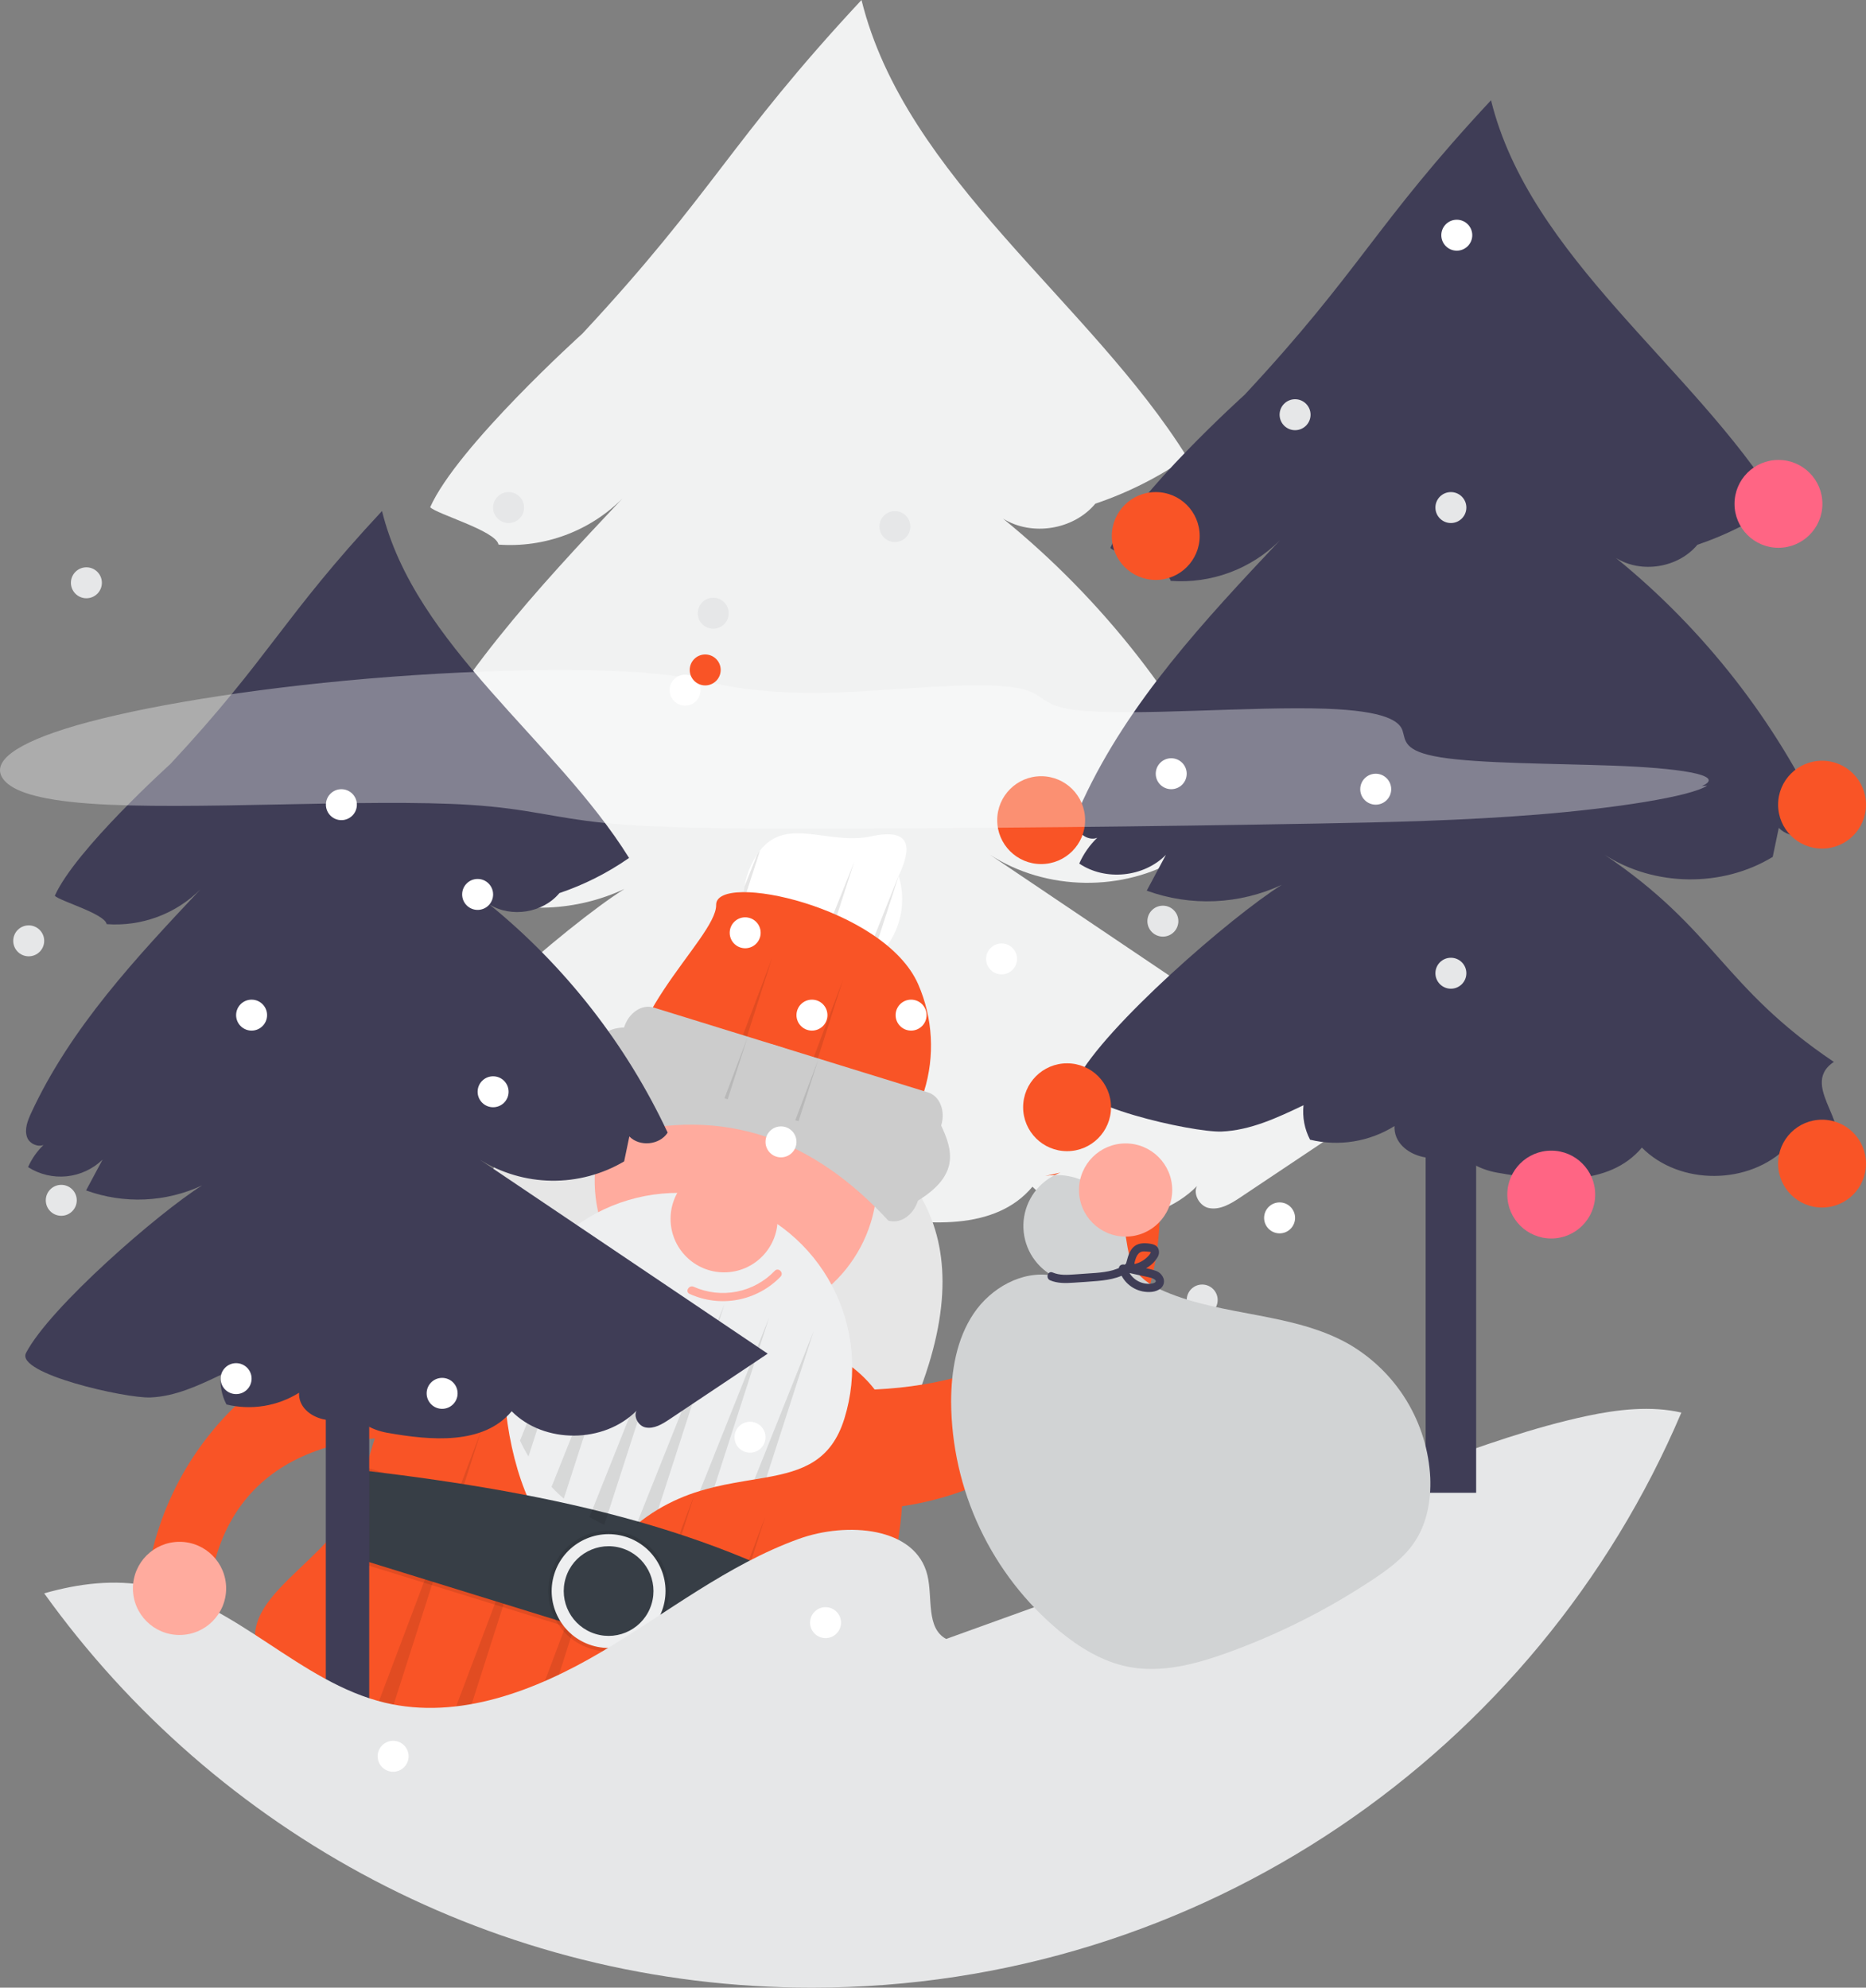 <svg width="214" height="228" viewBox="0 0 214 228" fill="none" xmlns="http://www.w3.org/2000/svg">
<rect x="0" y="0" width="214" height="228" fill="#808080" stroke="none"/>
<g clip-path="url(#clip0_301_510)">
<path d="M57.658 152.247L55.91 165.841C41.203 162.911 27.188 165.985 24.257 180.688L17.165 179.275C18.959 170.328 24.23 162.457 31.821 157.39C39.413 152.323 48.704 150.474 57.658 152.247Z" fill="#F95426"/>
<path d="M113.54 98.052C119.993 102.226 128.843 102.345 135.406 98.346C135.669 97.087 135.931 95.829 136.194 94.57C137.741 96.177 140.784 95.874 141.983 93.993C135.708 80.614 126.497 68.821 115.035 59.491C118.346 61.55 123.126 60.775 125.617 57.776C129.363 56.511 132.909 54.721 136.151 52.458C125.035 34.603 103.838 20.419 98.8 0C83.643 16.273 81.941 22.004 66.784 38.276C66.784 38.276 52.432 51.224 49.334 58.182C50.096 58.981 56.91 60.899 57.172 62.471C59.779 62.662 62.397 62.29 64.847 61.379C67.298 60.468 69.523 59.04 71.372 57.193C61.63 67.544 51.721 78.137 45.755 91.038C45.217 92.2 44.707 93.526 45.157 94.725C45.517 95.681 46.806 96.233 47.636 95.853C46.644 96.809 45.848 97.949 45.291 99.209C48.684 101.502 53.687 100.998 56.555 98.075C55.724 99.627 54.893 101.179 54.062 102.732C56.894 103.764 59.901 104.228 62.913 104.098C65.924 103.968 68.88 103.246 71.612 101.973C65.03 106.101 48.57 120.415 44.984 127.308C43.36 130.43 60.038 134.194 63.789 134.039C67.54 133.885 71.047 132.237 74.435 130.62C74.27 132.164 74.565 133.723 75.284 135.1C77.139 135.55 79.066 135.625 80.951 135.321C82.836 135.016 84.641 134.338 86.26 133.326C86.058 137.503 93.259 139.156 94.9 135.31C94.284 137.571 97.277 138.971 99.585 139.381C106.171 140.549 114.119 141.26 118.404 136.126C123.336 141.098 132.375 141.004 137.279 136.049C136.796 136.904 137.535 138.342 138.628 138.569C139.915 138.836 141.168 138.071 142.262 137.34C147.211 134.032 152.161 130.724 157.11 127.416C142.587 117.628 128.063 107.84 113.54 98.052Z" fill="#F1F2F2"/>
<path d="M96.867 126.859H90.303V180.992H96.867V126.859Z" fill="#F1F2F2"/>
<path d="M103.056 105.837C102.857 106.481 102.587 107.101 102.252 107.686C101.644 108.744 100.828 109.667 99.853 110.4C99.525 110.645 99.181 110.868 98.823 111.068C97.251 111.953 95.45 112.351 93.651 112.209C93.327 112.184 93.005 112.139 92.687 112.075C92.343 112.013 92.004 111.93 91.671 111.825C90.582 111.49 89.565 110.952 88.674 110.24C88.419 110.038 88.176 109.821 87.946 109.59C86.299 107.951 85.339 105.745 85.263 103.422C85.252 103.09 85.26 102.756 85.287 102.425C85.307 102.169 85.338 101.914 85.382 101.657C85.45 101.247 85.545 100.842 85.668 100.444C85.934 99.584 86.326 98.767 86.831 98.022C86.932 97.871 87.04 97.725 87.151 97.579C90.221 93.6 95.004 96.996 99.917 95.933C104.543 94.933 104.587 97.24 103.059 100.469C103.6 102.218 103.6 104.089 103.056 105.837Z" fill="white"/>
<path opacity="0.1" d="M87.151 97.593L85.264 103.436C85.252 103.103 85.261 102.77 85.288 102.438C85.308 102.182 85.339 101.927 85.382 101.671L86.836 98.037C86.94 97.881 87.041 97.738 87.151 97.593Z" fill="black"/>
<path opacity="0.1" d="M97.962 98.877L93.653 112.22C93.329 112.194 93.007 112.15 92.688 112.086L97.962 98.877Z" fill="black"/>
<path opacity="0.1" d="M103.066 100.457L103.061 100.472L99.851 110.407C99.522 110.652 99.178 110.876 98.821 111.076L103.055 100.466L103.066 100.457Z" fill="black"/>
<path d="M105.981 125.163C104.727 129.237 102.031 132.715 98.397 134.945C97.918 135.238 97.429 135.509 96.927 135.755C94.352 137.026 91.504 137.645 88.633 137.558C88.161 137.547 87.685 137.511 87.212 137.455C84.828 137.188 82.524 136.439 80.439 135.253C80.03 135.023 79.633 134.773 79.249 134.511C76.94 132.938 75.04 130.838 73.706 128.383C73.454 127.928 73.224 127.458 73.017 126.977C69.134 118.063 82.204 107.691 82.13 103.807C82.056 99.922 101.423 104.003 105.307 112.917C106.992 116.786 107.232 121.132 105.981 125.163Z" fill="#F95426"/>
<path opacity="0.1" d="M88.561 109.841L80.432 135.257C80.022 135.027 79.626 134.778 79.241 134.515L88.561 109.841Z" fill="black"/>
<path opacity="0.1" d="M96.688 112.356L88.625 137.563C88.153 137.552 87.677 137.517 87.204 137.461L96.688 112.356Z" fill="black"/>
<path d="M87.695 124.688C103.113 130.23 113.011 139.408 105.559 159.305C100.176 173.678 85.664 182.239 71.259 177.782C56.854 173.325 49.713 158.065 53.395 143.166C59.109 120.034 73.241 119.493 87.695 124.688Z" fill="#E6E6E6"/>
<path d="M99.925 189.55C97.667 196.885 92.746 203.111 86.129 207.001C85.409 207.429 84.671 207.826 83.913 208.192C81.4 209.413 78.734 210.287 75.985 210.792C75.241 210.93 74.49 211.04 73.731 211.121C71.479 211.363 69.207 211.355 66.957 211.097C66.232 211.014 65.508 210.905 64.784 210.769C63.612 210.548 62.454 210.259 61.316 209.904C60.423 209.628 59.554 209.317 58.708 208.969C58.034 208.692 57.373 208.392 56.727 208.075C54.759 207.103 52.902 205.922 51.188 204.551C50.613 204.098 50.057 203.624 49.519 203.128C47.636 201.393 45.977 199.428 44.581 197.281C44.159 196.637 30.416 191.243 30.047 190.569C25.996 183.238 38.459 179.307 40.946 171.309C41.223 170.417 41.535 169.548 41.882 168.701C51.211 135.102 64.055 148.469 79.555 150.955C97.009 153.754 109.421 157.423 100.617 186.873C100.43 187.765 100.2 188.658 99.925 189.55Z" fill="#F95426"/>
<path opacity="0.1" d="M55.249 163.93L44.586 197.276C44.164 196.632 43.768 195.973 43.399 195.298L55.249 163.93Z" fill="black"/>
<path opacity="0.1" d="M63.376 166.445L51.188 204.553C50.613 204.099 50.057 203.624 49.519 203.128L63.376 166.445Z" fill="black"/>
<path opacity="0.1" d="M58.707 208.969L71.504 168.956L56.727 208.075L58.707 208.969Z" fill="black"/>
<path opacity="0.1" d="M66.96 211.091L79.63 171.47L64.787 210.763L66.96 211.091Z" fill="black"/>
<path opacity="0.1" d="M87.757 173.988L75.988 210.789C75.244 210.928 74.492 211.037 73.733 211.118L87.757 173.988Z" fill="black"/>
<path opacity="0.1" d="M95.884 176.502L86.131 206.999C85.412 207.426 84.673 207.823 83.916 208.189L95.884 176.502Z" fill="black"/>
<path d="M99.859 140.252C98.641 144.17 95.981 147.479 92.417 149.511C88.853 151.543 84.65 152.147 80.657 151.201C76.665 150.254 73.18 147.828 70.909 144.412C68.636 140.997 67.746 136.846 68.417 132.799C69.088 128.752 71.271 125.111 74.524 122.611C77.777 120.111 81.858 118.939 85.943 119.331C90.027 119.724 93.81 121.651 96.527 124.725C99.245 127.798 100.694 131.788 100.582 135.889C100.542 137.37 100.298 138.838 99.859 140.252Z" fill="#FFAB9E"/>
<path d="M74.965 115.573L106.428 125.307C107.782 125.726 108.458 127.428 107.938 129.108C109.261 131.936 110.064 134.774 105.27 137.727C104.749 139.408 103.23 140.43 101.876 140.011C93.446 130.872 83.277 126.714 70.413 130.277C69.059 129.858 68.383 128.156 68.903 126.476C67.311 121.222 67.837 118.001 71.571 117.857C72.092 116.177 73.611 115.154 74.965 115.573Z" fill="#CCCCCC"/>
<path d="M96.84 162.715C95.323 167.618 92.022 168.719 87.897 169.468C87.449 169.548 86.992 169.626 86.526 169.702C85.063 169.946 83.517 170.19 81.925 170.574C81.377 170.707 80.823 170.855 80.265 171.026C78.594 171.528 76.99 172.232 75.49 173.121C74.615 173.645 73.78 174.233 72.993 174.881L72.991 174.884C72.607 175.199 72.226 175.532 71.844 175.893C61.603 185.562 55.4 161.443 58.663 150.903C59.438 148.397 60.7 146.068 62.376 144.05C64.052 142.031 66.11 140.362 68.431 139.139C70.752 137.915 73.291 137.16 75.904 136.918C78.517 136.675 81.152 136.95 83.659 137.725C86.166 138.501 88.495 139.762 90.514 141.438C92.533 143.113 94.203 145.17 95.427 147.491C96.651 149.811 97.406 152.35 97.648 154.962C97.891 157.574 97.616 160.209 96.84 162.715Z" fill="#EEEFF0"/>
<path opacity="0.1" d="M100.041 189.173C99.335 191.463 98.363 193.664 97.147 195.73L39.763 177.976C39.927 175.584 40.369 173.22 41.08 170.931C41.356 170.039 41.668 169.169 42.016 168.322L100.745 186.491C100.551 187.386 100.317 188.28 100.041 189.173Z" fill="black"/>
<path opacity="0.1" d="M99.807 189.928C99.1 192.219 98.129 194.42 96.913 196.487L39.529 178.733C39.693 176.341 40.135 173.976 40.846 171.686C41.122 170.794 41.434 169.925 41.782 169.077L100.511 187.247C100.317 188.141 100.083 189.035 99.807 189.928Z" fill="black"/>
<path d="M99.924 189.55C99.218 191.841 98.246 194.042 97.03 196.108L39.646 178.354C39.81 175.962 40.252 173.598 40.963 171.308C41.239 170.416 41.551 169.547 41.899 168.7C63.423 171.259 83.973 175.568 100.627 186.87C100.434 187.764 100.2 188.658 99.924 189.55Z" fill="#373E46"/>
<path opacity="0.1" d="M76.412 184.553C77.542 180.9 75.497 177.023 71.844 175.893C68.191 174.763 64.313 176.807 63.182 180.459C62.051 184.112 64.097 187.989 67.75 189.119C71.403 190.249 75.281 188.205 76.412 184.553Z" fill="black"/>
<path d="M76.033 184.435C77.099 180.992 75.171 177.337 71.727 176.271C68.283 175.206 64.626 177.133 63.56 180.577C62.495 184.02 64.423 187.675 67.867 188.741C71.311 189.806 74.967 187.879 76.033 184.435Z" fill="#EEEFF0"/>
<path d="M74.711 184.027C75.551 181.313 74.032 178.433 71.318 177.593C68.604 176.753 65.722 178.272 64.882 180.986C64.042 183.699 65.562 186.58 68.276 187.419C70.99 188.259 73.871 186.74 74.711 184.027Z" fill="#373E46"/>
<path opacity="0.1" d="M67.791 144.824L60.607 167.069C60.253 166.478 59.929 165.869 59.638 165.245L67.791 144.824Z" fill="black"/>
<path opacity="0.1" d="M72.893 146.403L64.659 171.904C64.166 171.481 63.697 171.031 63.252 170.558L72.893 146.403Z" fill="black"/>
<path opacity="0.1" d="M77.997 147.982L69.3 174.908C68.719 174.64 68.152 174.342 67.601 174.016L77.997 147.982Z" fill="black"/>
<path opacity="0.1" d="M83.099 149.56L75.49 173.121C74.615 173.645 73.78 174.233 72.993 174.881L83.099 149.56Z" fill="black"/>
<path opacity="0.1" d="M88.203 151.139L81.925 170.574C81.377 170.707 80.823 170.855 80.265 171.026L88.203 151.139Z" fill="black"/>
<path opacity="0.1" d="M93.305 152.718L87.897 169.468C87.449 169.548 86.992 169.626 86.526 169.702L93.305 152.718Z" fill="black"/>
<path opacity="0.1" d="M83.455 126.095L85.745 118.937L83.084 125.98L83.455 126.095Z" fill="black"/>
<path opacity="0.1" d="M93.871 121.451L91.581 128.609L91.21 128.494L93.871 121.451Z" fill="black"/>
<path d="M83.043 145.949C86.433 145.949 89.182 143.201 89.182 139.812C89.182 136.422 86.433 133.674 83.043 133.674C79.652 133.674 76.903 136.422 76.903 139.812C76.903 143.201 79.652 145.949 83.043 145.949Z" fill="#FFAB9E"/>
<path d="M54.991 132.999C57.47 134.553 60.328 135.396 63.254 135.436C66.179 135.475 69.059 134.709 71.579 133.222C71.778 132.267 71.978 131.313 72.177 130.358C73.351 131.577 75.659 131.347 76.569 129.92C71.808 119.771 64.82 110.825 56.126 103.746C58.637 105.309 62.264 104.721 64.153 102.446C66.995 101.486 69.685 100.128 72.144 98.412C63.712 84.867 47.632 74.107 43.81 58.617C32.312 70.961 31.021 75.309 19.523 87.653C19.523 87.653 8.635 97.475 6.285 102.754C6.863 103.36 12.032 104.815 12.231 106.007C14.209 106.152 16.195 105.87 18.053 105.179C19.912 104.488 21.6 103.405 23.003 102.003C15.613 109.856 8.096 117.892 3.57 127.678C3.162 128.56 2.775 129.566 3.116 130.475C3.389 131.201 4.367 131.619 4.997 131.331C4.244 132.056 3.64 132.921 3.218 133.877C4.532 134.715 6.089 135.087 7.64 134.931C9.19 134.774 10.643 134.1 11.763 133.017C11.132 134.194 10.502 135.372 9.871 136.549C12.02 137.332 14.301 137.684 16.586 137.586C18.87 137.487 21.113 136.939 23.185 135.973C18.192 139.105 5.705 149.964 2.985 155.192C1.753 157.561 14.405 160.416 17.251 160.299C20.096 160.182 22.756 158.932 25.326 157.705C25.201 158.877 25.425 160.059 25.971 161.104C27.378 161.445 28.84 161.502 30.27 161.271C31.7 161.04 33.069 160.526 34.297 159.758C34.144 162.927 39.606 164.181 40.851 161.263C40.384 162.978 42.655 164.04 44.406 164.351C49.402 165.238 55.431 165.777 58.681 161.882C62.423 165.654 69.28 165.582 73 161.823C72.634 162.472 73.194 163.563 74.023 163.735C75 163.938 75.95 163.357 76.78 162.803C80.534 160.294 84.289 157.784 88.044 155.275C77.026 147.849 66.009 140.424 54.991 132.999Z" fill="#3F3D56"/>
<path d="M42.343 154.852H37.364V195.918H42.343V154.852Z" fill="#3F3D56"/>
<path d="M192.825 162.034C176.353 200.807 137.912 228 93.117 228C56.833 228 24.716 210.158 5.068 182.767C9.055 181.639 13.076 181.13 17.204 181.934C27.105 183.868 34.328 192.971 44.14 195.312C52.623 197.337 61.471 193.923 68.976 189.485C76.484 185.043 83.433 179.47 91.639 176.512C97.082 174.551 105.034 175.094 106.367 180.724C106.974 183.292 106.184 186.75 108.511 188.001C126.952 181.353 145.392 174.704 163.833 168.053C169.81 165.9 175.809 163.738 182.025 162.414C185.559 161.663 189.373 161.232 192.825 162.034Z" fill="#E6E7E8"/>
<path d="M184.005 98.035C189.7 101.719 197.51 101.824 203.302 98.294C203.534 97.184 203.766 96.073 203.998 94.962C205.364 96.38 208.049 96.113 209.108 94.453C203.569 82.645 195.44 72.237 185.324 64.003C188.246 65.82 192.465 65.136 194.664 62.489C197.969 61.373 201.099 59.793 203.96 57.796C194.149 42.038 175.443 29.52 170.996 11.499C157.619 25.861 156.118 30.919 142.741 45.28C142.741 45.28 130.074 56.707 127.34 62.848C128.012 63.553 134.026 65.246 134.257 66.633C136.558 66.802 138.869 66.473 141.031 65.669C143.194 64.865 145.158 63.605 146.789 61.975C138.191 71.11 129.446 80.459 124.181 91.845C123.707 92.87 123.256 94.041 123.654 95.099C123.971 95.943 125.108 96.43 125.841 96.094C124.966 96.938 124.263 97.944 123.772 99.056C126.766 101.08 131.182 100.635 133.712 98.056C132.979 99.425 132.246 100.795 131.512 102.165C134.011 103.076 136.666 103.486 139.324 103.371C141.981 103.256 144.59 102.619 147.002 101.495C141.192 105.139 126.665 117.772 123.501 123.855C122.068 126.61 136.786 129.932 140.097 129.796C143.408 129.66 146.502 128.205 149.492 126.778C149.347 128.141 149.608 129.517 150.242 130.732C151.88 131.129 153.58 131.195 155.243 130.927C156.907 130.658 158.5 130.059 159.929 129.166C159.75 132.853 166.106 134.312 167.554 130.917C167.01 132.913 169.652 134.148 171.689 134.51C177.501 135.541 184.516 136.168 188.298 131.637C192.651 136.025 200.628 135.942 204.956 131.569C204.53 132.324 205.182 133.593 206.146 133.793C207.282 134.029 208.388 133.354 209.353 132.709C213.721 129.789 205.945 124.729 210.313 121.81C197.495 113.171 196.822 106.673 184.005 98.035Z" fill="#3F3D56"/>
<path d="M169.29 123.459H163.497V171.234H169.29V123.459Z" fill="#3F3D56"/>
<path d="M9.909 68.625C10.889 68.625 11.684 67.83 11.684 66.85C11.684 65.869 10.889 65.074 9.909 65.074C8.928 65.074 8.133 65.869 8.133 66.85C8.133 67.83 8.928 68.625 9.909 68.625Z" fill="#E6E7E8"/>
<path d="M3.292 109.697C4.273 109.697 5.068 108.903 5.068 107.922C5.068 106.942 4.273 106.147 3.292 106.147C2.312 106.147 1.517 106.942 1.517 107.922C1.517 108.903 2.312 109.697 3.292 109.697Z" fill="#E6E7E8"/>
<path d="M7.026 139.461C8.007 139.461 8.802 138.666 8.802 137.686C8.802 136.706 8.007 135.911 7.026 135.911C6.045 135.911 5.251 136.706 5.251 137.686C5.251 138.666 6.045 139.461 7.026 139.461Z" fill="#E6E7E8"/>
<path d="M148.524 49.346C149.505 49.346 150.3 48.551 150.3 47.57C150.3 46.59 149.505 45.795 148.524 45.795C147.544 45.795 146.749 46.59 146.749 47.57C146.749 48.551 147.544 49.346 148.524 49.346Z" fill="#E6E7E8"/>
<path d="M28.854 118.218C29.834 118.218 30.629 117.423 30.629 116.443C30.629 115.462 29.834 114.668 28.854 114.668C27.873 114.668 27.078 115.462 27.078 116.443C27.078 117.423 27.873 118.218 28.854 118.218Z" fill="white"/>
<path d="M56.552 127.009C57.533 127.009 58.328 126.214 58.328 125.234C58.328 124.253 57.533 123.459 56.552 123.459C55.571 123.459 54.776 124.253 54.776 125.234C54.776 126.214 55.571 127.009 56.552 127.009Z" fill="white"/>
<path d="M157.773 92.302C158.753 92.302 159.548 91.507 159.548 90.527C159.548 89.546 158.753 88.752 157.773 88.752C156.792 88.752 155.997 89.546 155.997 90.527C155.997 91.507 156.792 92.302 157.773 92.302Z" fill="white"/>
<path d="M166.393 59.996C167.374 59.996 168.169 59.201 168.169 58.221C168.169 57.24 167.374 56.446 166.393 56.446C165.413 56.446 164.618 57.24 164.618 58.221C164.618 59.201 165.413 59.996 166.393 59.996Z" fill="#E6E7E8"/>
<path d="M134.32 90.527C135.301 90.527 136.096 89.732 136.096 88.752C136.096 87.771 135.301 86.977 134.32 86.977C133.34 86.977 132.545 87.771 132.545 88.752C132.545 89.732 133.34 90.527 134.32 90.527Z" fill="white"/>
<path d="M54.776 104.372C55.757 104.372 56.552 103.578 56.552 102.597C56.552 101.617 55.757 100.822 54.776 100.822C53.796 100.822 53.001 101.617 53.001 102.597C53.001 103.578 53.796 104.372 54.776 104.372Z" fill="white"/>
<path d="M58.328 59.996C59.308 59.996 60.103 59.201 60.103 58.221C60.103 57.24 59.308 56.446 58.328 56.446C57.347 56.446 56.552 57.24 56.552 58.221C56.552 59.201 57.347 59.996 58.328 59.996Z" fill="#E6E7E8"/>
<path d="M102.63 62.177C103.61 62.177 104.405 61.383 104.405 60.402C104.405 59.422 103.61 58.627 102.63 58.627C101.649 58.627 100.854 59.422 100.854 60.402C100.854 61.383 101.649 62.177 102.63 62.177Z" fill="#E6E7E8"/>
<path d="M114.864 111.772C115.844 111.772 116.639 110.977 116.639 109.997C116.639 109.017 115.844 108.222 114.864 108.222C113.883 108.222 113.088 109.017 113.088 109.997C113.088 110.977 113.883 111.772 114.864 111.772Z" fill="white"/>
<path d="M133.363 107.438C134.343 107.438 135.138 106.643 135.138 105.663C135.138 104.683 134.343 103.888 133.363 103.888C132.382 103.888 131.587 104.683 131.587 105.663C131.587 106.643 132.382 107.438 133.363 107.438Z" fill="#E6E7E8"/>
<path d="M146.749 141.476C147.729 141.476 148.524 140.681 148.524 139.701C148.524 138.72 147.729 137.925 146.749 137.925C145.768 137.925 144.973 138.72 144.973 139.701C144.973 140.681 145.768 141.476 146.749 141.476Z" fill="white"/>
<path d="M137.871 150.897C138.852 150.897 139.647 150.102 139.647 149.122C139.647 148.141 138.852 147.346 137.871 147.346C136.891 147.346 136.096 148.141 136.096 149.122C136.096 150.102 136.891 150.897 137.871 150.897Z" fill="#E6E7E8"/>
<path d="M93.117 118.218C94.098 118.218 94.893 117.423 94.893 116.443C94.893 115.462 94.098 114.668 93.117 114.668C92.137 114.668 91.342 115.462 91.342 116.443C91.342 117.423 92.137 118.218 93.117 118.218Z" fill="white"/>
<path d="M166.393 113.412C167.374 113.412 168.169 112.617 168.169 111.637C168.169 110.656 167.374 109.862 166.393 109.862C165.413 109.862 164.618 110.656 164.618 111.637C164.618 112.617 165.413 113.412 166.393 113.412Z" fill="#E6E7E8"/>
<path d="M208.96 138.514C211.744 138.514 214 136.258 214 133.475C214 130.692 211.744 128.437 208.96 128.437C206.177 128.437 203.92 130.692 203.92 133.475C203.92 136.258 206.177 138.514 208.96 138.514Z" fill="#F95426"/>
<path d="M177.904 142.064C180.687 142.064 182.943 139.808 182.943 137.025C182.943 134.243 180.687 131.987 177.904 131.987C175.12 131.987 172.864 134.243 172.864 137.025C172.864 139.808 175.12 142.064 177.904 142.064Z" fill="#FF6584"/>
<path d="M122.377 132.047C125.16 132.047 127.416 129.791 127.416 127.009C127.416 124.226 125.16 121.97 122.377 121.97C119.593 121.97 117.337 124.226 117.337 127.009C117.337 129.791 119.593 132.047 122.377 132.047Z" fill="#F95426"/>
<path d="M119.404 99.115C122.187 99.115 124.444 96.86 124.444 94.077C124.444 91.294 122.187 89.038 119.404 89.038C116.621 89.038 114.364 91.294 114.364 94.077C114.364 96.86 116.621 99.115 119.404 99.115Z" fill="#F95426"/>
<path d="M208.96 97.34C211.744 97.34 214 95.085 214 92.302C214 89.519 211.744 87.263 208.96 87.263C206.177 87.263 203.92 89.519 203.92 92.302C203.92 95.085 206.177 97.34 208.96 97.34Z" fill="#F95426"/>
<path d="M203.96 62.835C206.743 62.835 209 60.579 209 57.796C209 55.014 206.743 52.758 203.96 52.758C201.176 52.758 198.92 55.014 198.92 57.796C198.92 60.579 201.176 62.835 203.96 62.835Z" fill="#FF6584"/>
<path d="M27.078 159.914C28.059 159.914 28.854 159.119 28.854 158.139C28.854 157.159 28.059 156.364 27.078 156.364C26.098 156.364 25.303 157.159 25.303 158.139C25.303 159.119 26.098 159.914 27.078 159.914Z" fill="white"/>
<path d="M50.704 161.604C51.685 161.604 52.48 160.809 52.48 159.829C52.48 158.848 51.685 158.054 50.704 158.054C49.724 158.054 48.929 158.848 48.929 159.829C48.929 160.809 49.724 161.604 50.704 161.604Z" fill="white"/>
<path d="M86.015 166.635C86.996 166.635 87.791 165.84 87.791 164.86C87.791 163.879 86.996 163.085 86.015 163.085C85.034 163.085 84.24 163.879 84.24 164.86C84.24 165.84 85.034 166.635 86.015 166.635Z" fill="white"/>
<path d="M78.569 80.942C79.549 80.942 80.344 80.147 80.344 79.166C80.344 78.186 79.549 77.391 78.569 77.391C77.588 77.391 76.793 78.186 76.793 79.166C76.793 80.147 77.588 80.942 78.569 80.942Z" fill="white"/>
<path d="M81.795 72.118C82.776 72.118 83.571 71.323 83.571 70.343C83.571 69.362 82.776 68.567 81.795 68.567C80.815 68.567 80.02 69.362 80.02 70.343C80.02 71.323 80.815 72.118 81.795 72.118Z" fill="#E6E7E8"/>
<path d="M39.152 94.077C40.132 94.077 40.927 93.282 40.927 92.302C40.927 91.322 40.132 90.527 39.152 90.527C38.171 90.527 37.376 91.322 37.376 92.302C37.376 93.282 38.171 94.077 39.152 94.077Z" fill="white"/>
<g opacity="0.35">
<path d="M195.171 90.171C198.203 88.85 192.055 88.081 185.08 87.828C178.105 87.575 169.667 87.589 165.209 86.87C160.898 86.174 161.216 84.937 160.853 83.816C160.491 82.695 158.833 81.546 152.106 81.296C143.724 80.986 129.901 82.181 123.573 81.464C117.667 80.794 121.178 78.694 112.567 78.613C107.65 78.567 101.316 79.26 95.844 79.427C90.708 79.584 86.908 79.259 84.241 78.822C81.575 78.385 79.717 77.832 76.716 77.446C68.837 76.433 53.42 76.773 39.661 78.072C25.902 79.37 14.107 81.497 7.456 83.605C0.804 85.712 -1.034 87.786 0.516 89.546C1.505 90.669 4.037 91.719 10.178 92.171C21.666 93.015 42.118 91.562 53.988 92.33C60.604 92.758 63.539 93.82 69.344 94.401C75.58 95.025 84.709 95.058 93.679 95.043C112.354 95.012 131.507 94.82 151.038 94.469C159.195 94.322 167.743 94.131 176.423 93.43C185.103 92.73 193.957 91.379 195.788 90.112" fill="white"/>
</g>
<path d="M132.545 66.523C135.328 66.523 137.584 64.267 137.584 61.484C137.584 58.702 135.328 56.446 132.545 56.446C129.761 56.446 127.505 58.702 127.505 61.484C127.505 64.267 129.761 66.523 132.545 66.523Z" fill="#F95426"/>
<path d="M85.46 108.773C86.441 108.773 87.236 107.978 87.236 106.998C87.236 106.018 86.441 105.223 85.46 105.223C84.48 105.223 83.685 106.018 83.685 106.998C83.685 107.978 84.48 108.773 85.46 108.773Z" fill="white"/>
<path d="M167.069 28.755C168.05 28.755 168.845 27.96 168.845 26.98C168.845 25.999 168.05 25.205 167.069 25.205C166.089 25.205 165.294 25.999 165.294 26.98C165.294 27.96 166.089 28.755 167.069 28.755Z" fill="white"/>
<path d="M89.566 132.757C90.547 132.757 91.342 131.962 91.342 130.982C91.342 130.002 90.547 129.207 89.566 129.207C88.585 129.207 87.791 130.002 87.791 130.982C87.791 131.962 88.585 132.757 89.566 132.757Z" fill="white"/>
<path d="M123.403 161.689C124.384 161.689 125.179 160.895 125.179 159.914C125.179 158.934 124.384 158.139 123.403 158.139C122.422 158.139 121.628 158.934 121.628 159.914C121.628 160.895 122.422 161.689 123.403 161.689Z" fill="white"/>
<path d="M137.871 187.168C138.852 187.168 139.647 186.373 139.647 185.392C139.647 184.412 138.852 183.617 137.871 183.617C136.891 183.617 136.096 184.412 136.096 185.392C136.096 186.373 136.891 187.168 137.871 187.168Z" fill="white"/>
<path d="M94.676 187.904C95.657 187.904 96.452 187.109 96.452 186.129C96.452 185.149 95.657 184.354 94.676 184.354C93.696 184.354 92.901 185.149 92.901 186.129C92.901 187.109 93.696 187.904 94.676 187.904Z" fill="white"/>
<path d="M45.086 203.234C46.066 203.234 46.861 202.439 46.861 201.458C46.861 200.478 46.066 199.683 45.086 199.683C44.105 199.683 43.31 200.478 43.31 201.458C43.31 202.439 44.105 203.234 45.086 203.234Z" fill="white"/>
<path d="M104.488 118.218C105.468 118.218 106.263 117.423 106.263 116.443C106.263 115.462 105.468 114.668 104.488 114.668C103.507 114.668 102.712 115.462 102.712 116.443C102.712 117.423 103.507 118.218 104.488 118.218Z" fill="white"/>
<path d="M80.876 78.622C81.857 78.622 82.652 77.827 82.652 76.847C82.652 75.867 81.857 75.072 80.876 75.072C79.896 75.072 79.101 75.867 79.101 76.847C79.101 77.827 79.896 78.622 80.876 78.622Z" fill="#F95426"/>
<path d="M98.59 173.123L97.646 159.449C112.643 159.449 125.787 153.696 125.787 138.703H133.018C133.008 147.829 129.377 156.578 122.923 163.03C116.469 169.483 107.718 173.113 98.59 173.123Z" fill="#F95426"/>
<path d="M119.879 134.892C120.244 134.827 120.613 134.791 120.983 134.785C121.187 134.678 121.398 134.584 121.614 134.502L119.879 134.892Z" fill="#F95426"/>
<path d="M164.03 169.532C163.877 166.388 162.938 163.333 161.299 160.647C159.66 157.96 157.373 155.727 154.648 154.153C148.269 150.558 140.341 151.017 133.603 148.15C132.291 147.591 130.976 146.859 130.203 145.661C129.208 144.12 129.303 142.14 128.792 140.378C127.831 137.061 124.406 134.697 120.983 134.785C119.923 135.313 119.026 136.12 118.389 137.118C117.753 138.117 117.399 139.27 117.367 140.453C117.335 141.637 117.625 142.807 118.206 143.839C118.788 144.871 119.639 145.725 120.668 146.31C117.195 145.71 113.637 147.744 111.667 150.666C109.697 153.589 109.088 157.233 109.078 160.757C109.101 165.794 110.228 170.764 112.379 175.319C114.53 179.874 117.654 183.902 121.53 187.119C123.822 188.995 126.43 190.597 129.334 191.183C133.181 191.96 137.153 190.891 140.843 189.554C146.674 187.44 152.233 184.639 157.402 181.211C159.221 180.005 161.029 178.681 162.238 176.864C163.656 174.735 164.126 172.087 164.03 169.532Z" fill="#D1D3D4"/>
<path d="M120.435 146.862C121.293 147.227 122.221 147.195 123.133 147.133C124.046 147.071 124.961 147.019 125.873 146.937C127.349 146.804 128.875 146.52 129.991 145.467C130.432 145.05 129.8 144.35 129.358 144.767C128.371 145.699 126.974 145.908 125.671 146.015C124.864 146.08 124.055 146.129 123.247 146.185C122.391 146.244 121.528 146.307 120.719 145.964C120.161 145.726 119.88 146.627 120.435 146.862Z" fill="#3F3D56"/>
<path d="M129.859 145.722C130.126 145.114 130.113 144.303 130.573 143.792C130.654 143.707 130.753 143.642 130.862 143.599C130.971 143.556 131.088 143.538 131.205 143.544C131.356 143.546 131.506 143.557 131.655 143.577C131.767 143.577 131.878 143.595 131.984 143.631C131.996 143.638 131.985 143.619 131.981 143.614C131.975 143.605 131.962 143.698 131.956 143.713C131.9 143.825 131.828 143.929 131.742 144.021C131.563 144.226 131.358 144.406 131.131 144.556C130.664 144.867 130.121 145.046 129.56 145.072C129.447 145.069 129.336 145.107 129.249 145.179C129.161 145.251 129.102 145.352 129.082 145.463C129.061 145.575 129.082 145.69 129.14 145.788C129.199 145.885 129.291 145.958 129.4 145.993L130.77 146.3C131.213 146.399 131.673 146.472 132.105 146.611C132.262 146.661 132.666 146.842 132.521 147.051C132.398 147.228 132.004 147.254 131.825 147.261C131.25 147.281 130.685 147.108 130.22 146.77C129.755 146.432 129.417 145.947 129.259 145.395C129.113 144.807 128.192 145.011 128.339 145.602C128.509 146.236 128.853 146.809 129.332 147.257C129.811 147.705 130.407 148.01 131.05 148.137C131.721 148.265 132.549 148.249 133.102 147.793C133.261 147.664 133.378 147.492 133.441 147.297C133.503 147.103 133.508 146.895 133.455 146.698C133.391 146.495 133.282 146.309 133.137 146.153C132.992 145.998 132.814 145.876 132.616 145.798C132.165 145.634 131.7 145.514 131.226 145.439L129.685 145.094L129.524 146.014C130.17 145.995 130.801 145.823 131.367 145.512C131.946 145.215 132.43 144.76 132.761 144.199C132.85 144.05 132.903 143.881 132.915 143.707C132.926 143.534 132.896 143.36 132.827 143.2C132.636 142.816 132.217 142.707 131.828 142.652C131.155 142.558 130.426 142.578 129.928 143.109C129.311 143.766 129.305 144.651 128.959 145.437C128.922 145.556 128.934 145.685 128.991 145.796C129.049 145.907 129.148 145.99 129.266 146.029C129.386 146.064 129.514 146.051 129.624 145.994C129.734 145.937 129.818 145.839 129.858 145.722L129.859 145.722Z" fill="#3F3D56"/>
<path d="M129.088 141.847C132.04 141.847 134.433 139.454 134.433 136.503C134.433 133.552 132.04 131.159 129.088 131.159C126.136 131.159 123.743 133.552 123.743 136.503C123.743 139.454 126.136 141.847 129.088 141.847Z" fill="#FFAB9E"/>
<path d="M79.083 148.418C80.813 149.21 82.746 149.444 84.616 149.09C86.485 148.735 88.198 147.809 89.519 146.44C89.938 146.001 89.272 145.334 88.852 145.773C87.681 146.999 86.159 147.833 84.496 148.161C82.832 148.489 81.108 148.294 79.559 147.604C79.01 147.356 78.53 148.168 79.083 148.418V148.418Z" fill="#FFAB9E"/>
<path d="M20.589 187.545C23.541 187.545 25.934 185.152 25.934 182.201C25.934 179.25 23.541 176.858 20.589 176.858C17.637 176.858 15.244 179.25 15.244 182.201C15.244 185.152 17.637 187.545 20.589 187.545Z" fill="#FFAB9E"/>
</g>
<defs>
<clipPath id="clip0_301_510">
<rect width="214" height="228" fill="white"/>
</clipPath>
</defs>
</svg>
